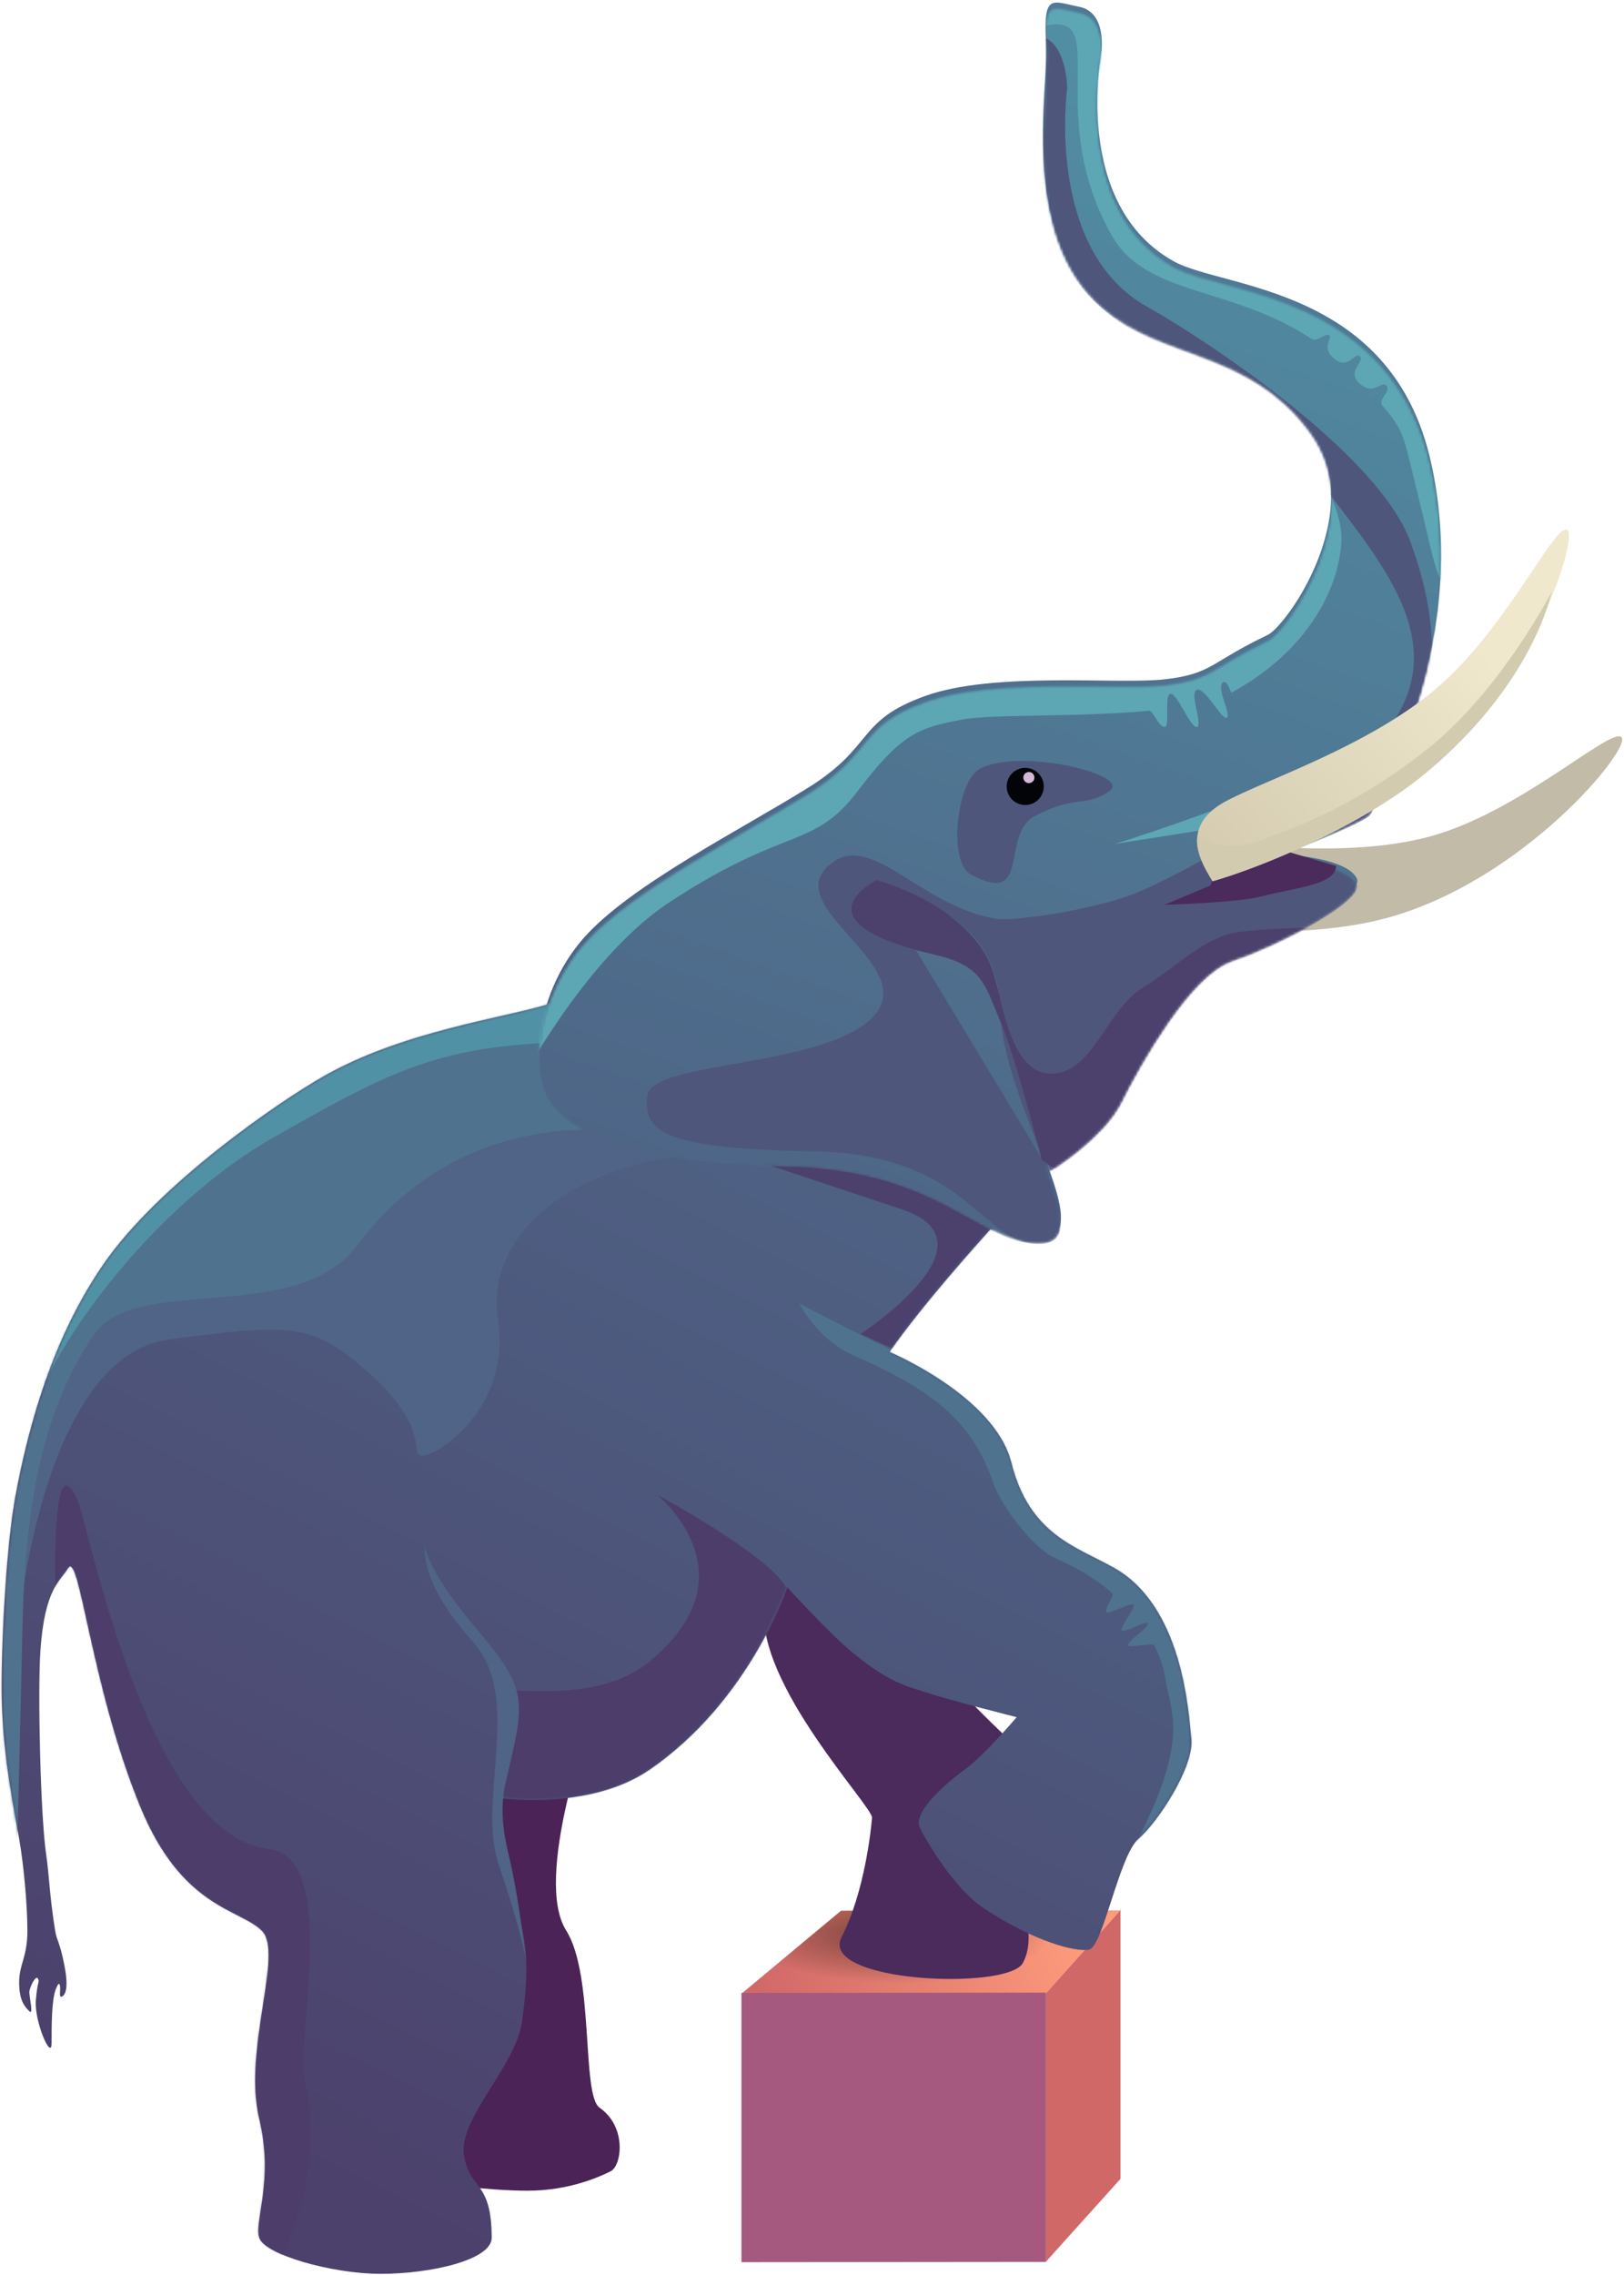 <svg width="587" height="822" xmlns="http://www.w3.org/2000/svg" xmlns:xlink="http://www.w3.org/1999/xlink"><defs><linearGradient x1="90.51%" y1="47.586%" x2="0%" y2="56.272%" id="a"><stop stop-color="#FE9B7C" offset="0%"/><stop stop-color="#D06868" offset="100%"/></linearGradient><linearGradient x1="36.295%" y1="101.288%" x2="65.515%" y2="13.528%" id="e"><stop stop-color="#4C416C" offset="0%"/><stop stop-color="#4F7995" offset="100%"/></linearGradient><linearGradient x1="59.996%" y1="-2.451%" x2="33.455%" y2="98.382%" id="k"><stop stop-color="#5190A5" offset="0%"/><stop stop-color="#4E6586" offset="100%"/></linearGradient><linearGradient x1="78.616%" y1="37.863%" x2="3.475%" y2="94.738%" id="m"><stop stop-color="#EFE8CD" offset="0%"/><stop stop-color="#D3CAAF" offset="100%"/></linearGradient><path id="b" d="M137 .3L36 .4l-36 30 110-.1z"/><path d="M424.273 94.43c-37.121-20.592-26.169-75.983-26.169-75.983s1.991-14.001-8.01-15.996C380.093.458 377.091-2.54 378.102 15.459c1.012 18-9.836 68.007 20.18 93.988 21.927 18.979 53.01 14.965 75.029 44.952 21.923 29.854-8.408 71.831-15.072 75.01-20.994 10.013-19.992 14.012-36.99 16.023-16.999 2.011-61.882-2.961-86.876 6.055-24.995 9.016-18.109 18.012-42.099 33.027-23.99 15.016-63.978 35.041-80.966 54.052-6.629 7.419-11.117 16.053-13.719 24.48-16.107 4.851-51.915 9.686-80.129 25.579-16.531 9.313-60.061 39.274-79.957 68.052-17.983 26.011-26.963 57.017-31.946 84.02C2.472 557.414.588 589.7.596 609.7c.018 19.698 2.86 35.4 6.326 54.738 1.543 8.61 2.978 23.568 2.978 33.202 0 9.634-2.978 11.975-2.978 18.678 0 6.703 2.084 8.785 3.687 10.416 1.603 1.63 0-5.05 0-6.827 0-1.777 2.374-6.482 3.099-4.96.725 1.523-.11.121-.752 7.78-.643 7.658 5.69 22.114 5.69 15.556 0-6.557 0-15.556 1.51-19.48 1.51-3.922 1.592-.918 1.592 0 0 .92-.397 3.1.579 2.652.976-.449 2.705-2.232.976-11.143-1.73-8.911-2.755-8.911-3.364-12.672-2.08-12.832-2.056-19.28-3.3-27.95-2.009-13.999-3.037-57.998-2.046-72.999 1.515-22.95 7.397-25.611 9.981-30.006 4.115-7.003 8.184 42.333 26.054 85.983 15.144 36.99 36.024 36.977 44.029 44.972 8.005 7.995-6.972 43.005-.956 68.001 5.401 22.445-1.977 37.001.027 43 2.004 5.998 26.008 12.975 44.008 12.975 18-.015 39.997-5.029 39.992-13.029-.014-21-8.011-16.995-10.02-29.993-2.007-12.999 18.7-32.05 20.97-48.014 3.982-28.003-.021-34-6.035-54.996-.383-1.336-3.017-25.998-3.017-25.998s33.004 4.979 54.994-10.035c36.376-24.836 49.958-66.032 49.958-66.032s14.943 16.589 24.015 23.985c13.027 10.62 18.987 11.647 26.009 13.983 9.002 2.995 32.886 8.979 32.886 8.979s-11.871 14.008-18.868 19.012c-4.948 3.539-19.11 15.013-16.107 21.011 3.004 5.998 12.838 22.252 23.019 28.985 18.128 11.988 33.13 15.978 38.13 14.976 4.999-1.003 10.858-34.007 17.854-40.012 6.996-6.004 20.104-26.013 19.097-36.012-.986-9.799-3.031-47.998-28.039-61.982-13.578-7.592-30.487-11.897-37.025-37.977-6.015-23.996-44.025-39.972-44.025-39.972 12.046-17.232 32.234-39.646 37.609-45.539 5.843 2.9 11.248 4.781 17.244 4.504 10.887-.501 7.561-12.505 1.302-28.985l1.802 2.983s19.39-11.806 25.984-25.016c6.991-14.004 24.971-46.016 39.968-51.026 17.308-5.781 47.986-22.03 44.982-28.028-4.215-8.418-31.006-8.98-31.006-8.98s34.239-12.873 35.99-16.023c13.939-25.085 33.574-71.901 21.92-125.015-14.04-63.99-75.04-62.952-93.046-72.94z" id="d"/><path d="M37.504 96.137c-17.984 26.011-26.964 57.016-31.947 84.02C2.472 196.875.589 229.16.599 249.16c.015 19.697 2.575 41.657 6.04 60.996 5.019 27.997 11.039 59.994 15.039 58.991 1.939-.487-.801-30.467-5.039-59.997-2.008-13.999-3.037-57.998-2.046-72.999 1.515-22.95 7.397-25.61 9.981-30.006 4.115-7.003 8.184 42.333 26.055 85.984 15.143 36.99 36.023 36.976 44.029 44.971 8.004 7.995-6.974 43.005-.958 68.001 5.403 22.445-1.976 37.001.028 42.999 2.003 6 26.008 12.984 44.008 12.973 18-.012 39.997-5.025 39.992-13.026-.014-21-8.011-16.995-10.019-29.993-2.009-12.999 18.699-32.05 20.969-48.013 3.982-28.004-.022-34-6.035-54.997-.383-1.336-3.016-25.998-3.016-25.998s33.003 4.979 54.993-10.035c36.375-24.836 49.958-66.032 49.958-66.032s14.943 16.589 24.015 23.985c13.027 10.62 18.986 11.647 26.009 13.983 9.002 2.995 32.886 8.979 32.886 8.979s-11.871 14.008-18.868 19.012c-4.948 3.539-19.11 15.012-16.107 21.011 3.004 5.997 12.837 22.251 23.019 28.985 18.127 11.988 33.13 15.979 38.13 14.975 4.998-1.002 10.858-34.006 17.854-40.011 6.996-6.004 20.103-26.013 19.097-36.012-.986-9.799-3.031-47.998-28.039-61.983-13.579-7.591-30.487-11.896-37.025-37.975-6.015-23.997-44.025-39.973-44.025-39.973 13.987-20.009 38.97-47.025 38.97-47.025L202.943.531c-11.726 5.731-53.494 9.534-85.483 27.554-16.531 9.313-60.061 39.274-79.956 68.052z" id="g"/><path d="M204.283 108.907c21.926 18.979 53.009 14.966 75.028 44.952 21.922 29.854-8.408 71.83-15.072 75.01-20.994 10.013-19.991 14.013-36.99 16.023-5.66.67-14.412.565-24.491.461-20.192-.21-45.714-.419-62.385 5.594-24.994 9.017-18.108 18.012-42.099 33.027-23.99 15.015-63.978 35.041-80.966 54.052C.32 357.037-2.663 384.039 4.345 395.034c7.006 10.996 28.014 22.982 85.015 23.946 57 .963 71.019 28.954 93.017 27.941 10.886-.502 7.563-12.504 1.304-28.983l1.801 2.981s19.388-11.806 25.983-25.017c6.992-14.005 24.971-46.016 39.968-51.026 17.308-5.781 47.986-22.03 44.982-28.028-4.216-8.418-31.006-8.98-31.006-8.98s34.239-12.873 35.99-16.024c13.939-25.084 33.574-71.901 21.92-125.013-14.041-63.991-75.04-62.953-93.046-72.941-37.122-20.592-26.169-75.983-26.169-75.983s1.991-14.001-8.01-15.996c-3.501-.698-6.145-1.519-8.059-1.519-3.553 0-4.59 2.828-3.933 14.528 1.011 17.999-9.836 68.006 20.181 93.987z" id="j"/><radialGradient cx="41.057%" cy="27.737%" fx="41.057%" fy="27.737%" r="60.073%" gradientTransform="matrix(0 1 -.675 0 .598 -.133)" id="c"><stop stop-opacity=".5" offset="0%"/><stop stop-opacity="0" offset="100%"/></radialGradient><filter x="-21.1%" y="-15.4%" width="142.2%" height="130.9%" filterUnits="objectBoundingBox" id="i"><feOffset dy="2" in="SourceAlpha" result="shadowOffsetOuter1"/><feGaussianBlur stdDeviation="17" in="shadowOffsetOuter1" result="shadowBlurOuter1"/><feColorMatrix values="0 0 0 0 0 0 0 0 0 0 0 0 0 0 0 0 0 0 0.5 0" in="shadowBlurOuter1" result="shadowMatrixOuter1"/><feMerge><feMergeNode in="shadowMatrixOuter1"/><feMergeNode in="SourceGraphic"/></feMerge></filter></defs><g fill="none" fill-rule="evenodd"><path fill="#D06868" d="M405 690l-27 30.3v97l27-30z"/><g transform="translate(268 690)"><use fill="url(#a)" xlink:href="#b"/><use fill="url(#c)" xlink:href="#b"/></g><path fill="#A5597E" d="M378 720l-110 .1v97.3l110-.1z"/><path d="M414.92 332.439c-.01-5.211-4.074-27.09 17.391-27.662 17.155-.458 52.936 5.628 83.625-2.287 32.632-8.417 66.117-39.767 70.148-36.13 4.032 3.64-35.194 51.868-84.854 65.35-29.055 7.886-67.942 4.697-86.31.729-7.159-1.547 3.585 4.682-22.362.053" fill="#C1BBA7"/><g><path d="M155.715 788.601s20.002 2.987 35.002 2.978c15-.01 25.997-5.017 29.996-7.02 3.998-2.002 5.989-16.003-4.015-22.997-6.557-4.584-1.829-47.846-12.041-63.992-12.012-18.993 8.952-76.006 8.952-76.006l-68.975 40.044s15.05 78.99 16.055 85.99c1.004 7-8.976 38.005-4.974 41.003" fill="#4B2357"/><path d="M326.693 526.002s-6.199 28.903 6.236 61.02c12.434 32.114 40.688 42.442 41.464 57.555.345 6.723-3.212 13.977-5.356 25.258-2.674 14.078 6.706 27.804.722 39.39-5.23 10.13-73.926 7.117-65.569-9.259 8.358-16.375 10.69-39.167 11.013-43.154.326-3.987-42.195-48.586-38.924-76.412 3.27-27.827-15.144-35.424-15.144-35.424l65.559-18.974z" fill="#4B2A5C"/><mask id="f" fill="#fff"><use xlink:href="#d"/></mask><use fill="url(#e)" xlink:href="#d"/><g mask="url(#f)"><g transform="translate(0 360.54)"><mask id="h" fill="#fff"><use xlink:href="#g"/></mask><path d="M6.922 224.482s9-95 54-101c44.956-5.994 52.144-5.696 71.682 11.4 24 21 14.878 30.58 20.167 30.58 5.288 0 32.277-17.38 27.2-49.38-4.911-30.945 28.572-63.435 99.762-60.517 71.19 2.917-81.81-21.083-81.81-21.083l-147 58s-41 54-42 95l-2 37z" fill="#4F6486" mask="url(#h)"/><path d="M253.069 296.499s-72.421-.45-71.941-9.87c.48-9.42 3.874-22.807.949-35.694-.587-2.585 32.906 5.056 52.486-10.941 38.863-31.753 2.877-60.485 2.877-60.485s44.502 23.9 47.656 35.665c5.666 21.135-32.028 81.325-32.028 81.325" fill="#4C3D6A" mask="url(#h)"/><path d="M6.14 309.657s1.425-54.53 1.948-81.001c.969-49.001 8.449-81.34 25.932-107.017 14.986-22.01 73.158-2.926 94.98-32.061 44.962-60.028 114.975-38.073 114.975-38.073l128.018 27.919s-30.97 56.364-47.07 49.058c-11.003-4.993-36-18-36-18s6.356 12.978 20.102 18.982c32.009 13.98 43.017 25.972 50.03 45.968 2.93 8.359 14.539 23.752 22.693 27.214 8.03 3.41 14.732 7.705 20.2 12.378 1.137.971-3.046 5.966-2.015 6.965.924.896 8.945-3.668 9.786-2.757.918.996-5.137 8.418-4.317 9.424.817 1.001 8.672-3.647 9.393-2.643 1.024 1.424-7.782 6.535-6.947 7.943.596 1.006 8.844-.987 9.346 0 2.1 4.127 3.381 8.047 3.905 11.436 2.008 12.999 9.014 21.994-9.962 59.007-13.9 27.108 58.974-40.038 58.974-40.038L292.899-68.526l-318.9 159.204 24.142 219.984 7.999-1.005z" fill="#4F728F" mask="url(#h)"/><path d="M394.037 148.409s-34.56-92.478-34.065-101.978c.494-9.501-93.994 10.06-93.994 10.06l60.013 19.961c36.008 11.978-14.971 45.01-14.971 45.01l66.019 29.958 16.998-3.011z" fill="#4C416D" mask="url(#h)"/><path d="M76.226 445.612S19.597 243.148 20.091 233.648c.494-9.5-2.985-76.603 7.967-52.005 4.005 8.997 25.077 120.984 69.08 125.956 25.836 2.919 9.42 69.892 13.054 83.992 9.022 34.994-11.956 70.007-11.956 70.007l-22.01-15.986z" fill="#4C3D6A" mask="url(#h)"/><path d="M6.922 165.462c6.11-35.98 49.064-90.664 91.484-114.73 42.42-24.065 60.918-34.717 112.989-34.717 52.07 0-39.655-31.774-39.655-31.774L13.031 50.733s-28.816 5.89-29.816 46.89l23.707 67.84z" fill="#5191A6" mask="url(#h)"/></g></g><g filter="url(#i)" mask="url(#f)"><g transform="translate(194 .54)"><mask id="l" fill="#fff"><use xlink:href="#j"/></mask><path d="M204.283 108.907c21.926 18.979 53.009 14.966 75.028 44.952 21.922 29.854-8.408 71.83-15.072 75.01-20.994 10.013-19.991 14.013-36.99 16.023-5.66.67-14.412.565-24.491.461-20.192-.21-45.714-.419-62.385 5.594-24.994 9.017-18.108 18.012-42.099 33.027-23.99 15.015-63.978 35.041-80.966 54.052C.32 357.037-2.663 384.039 4.345 395.034c7.006 10.996 28.014 22.982 85.015 23.946 57 .963 71.019 28.954 93.017 27.941 10.886-.502 7.563-12.504 1.304-28.983l1.801 2.981s19.388-11.806 25.983-25.017c6.992-14.005 24.971-46.016 39.968-51.026 17.308-5.781 47.986-22.03 44.982-28.028-4.216-8.418-31.006-8.98-31.006-8.98s34.239-12.873 35.99-16.024c13.939-25.084 33.574-71.901 21.92-125.013-14.041-63.991-75.04-62.953-93.046-72.941-37.122-20.592-26.169-75.983-26.169-75.983s1.991-14.001-8.01-15.996c-3.501-.698-6.145-1.519-8.059-1.519-3.553 0-4.59 2.828-3.933 14.528 1.011 17.999-9.836 68.006 20.181 93.987z" fill="url(#k)" mask="url(#l)"/><path d="M185.481 420.918s19.39-11.806 25.984-25.016c6.991-14.005 24.971-46.016 39.968-51.026 17.308-5.78 47.986-22.03 44.982-28.028-4.216-8.418-31.006-8.98-31.006-8.98s34.24-12.873 35.99-16.024c13.94-25.084 33.052-47.418 14.437-98.509-12.02-32.992-77.048-74.95-95.054-84.939-37.12-20.592-29.05-78.982-29.05-78.982s-.01-17-10.012-18.994c-10.002-1.993-6.002-1.996-4.99 16.004 1.011 18-2.464 56.501 27.552 82.482 21.927 18.98 54.52 29.466 76.538 59.451 21.923 29.855 54.04 61.966 24.061 95.985-15.378 17.451-70.969 49.045-88.964 56.057-15.949 6.214-43.994 10.028-49.994 9.032-26.212-4.352-44.019-29.972-58.014-20.963-23.797 15.32 31.024 36.98 14.036 55.991-16.988 19.01-80.907 16.058-81.982 29.052-.992 12.001 3.013 18.998 60.013 19.962 57.001.964 60.402 34.461 82.401 33.447 22-1.014-14.03-48.99-15.054-85.99-1.024-37-44.028-42.972-44.028-42.972" fill="#4E567C" mask="url(#l)"/><path d="M115.893 283.463c15.987-21.01 21.986-23.015 37.984-26.024 10.797-2.032 41.666-.73 67.338-3.16 1.626-.155 3.517 5.87 5.706 5.87 2.189 0-.292-11.532 2.124-11.986 2.416-.454 7.365 12.67 9.614 11.985 2.25-.684-2.996-12.568 0-13.444 2.996-.875 9.01 11.02 10.737 10.102 1.726-.919-3.392-10.102-1.705-12.404 1.686-2.303 3.15 3.46 3.43 3.307 27.722-15.035 38.746-37.698 39.715-54.358.99-17-19.026-40.988-19.026-40.988L122.76 73.458s3.433-58.498 62.957-67.04c20.998-3.013-2.196 32.95 22.048 75.986 12.534 22.25 43.027 18.179 72.232 37.471 2.024 1.337 5.207-2.262 6.513-1.262 1.307 1-3.259 4.404 1.85 8.537 5.109 4.133 7.306-2.77 9.21-.899 1.905 1.87-5.183 5.481 0 9.91 5.184 4.427 7.865-1.494 9.62.717 1.753 2.212-3.594 4.871-1.295 7.464 7.228 8.15 7.473 11.015 10.926 24.993 10.835 43.856 6.43 34.45 21.033 51.986 27.646 33.2-128.948 81.082-128.948 81.082l184.981-29.118-11.28-39.794-255.049-477.036L-14.03 403.546s26.964-57.018 61.95-80.04c42.265-27.813 51.987-19.033 67.973-40.043z" fill="#5DA7B5" mask="url(#l)"/><path d="M196.985 426.411l-14.418-9.821s-9.561-37.378-14.62-49.16c-6.008-13.997-6.447-20.942-24.015-24.985-52.008-11.967-21.018-26.987-21.018-26.987s34.006 8.979 42.02 32.974c3.37 10.088 6.025 36.996 21.025 36.986 15-.009 19.985-23.012 32.98-31.021 12.995-8.008 21.989-18.014 33.987-20.022 11.999-2.007 43.999-2.027 43.999-2.027l-99.94 94.063z" fill="#4C416D" mask="url(#l)"/><path d="M179.899 292.422c14.995-8.01 17.998-3.011 26.994-9.017 8.997-6.006-33.01-15.979-47.005-7.97-8.002 4.579-11.41 33.408-2.975 38.002 22.007 11.986 10.606-14.402 22.986-21.015z" fill="#4E567C" mask="url(#l)"/></g></g></g><path d="M182.694 644.46c6.653-28.902 9.002-32.93-9.08-54.223-12.055-14.196-18.743-24.763-20.063-31.701-.52 9.507 5.296 21.108 17.449 34.803 18.23 20.542 1.21 56.405 9.202 80.157 5.327 15.834 8.628 27.457 9.903 34.87-1.609-14.063-3.541-26.148-5.796-36.255-1.117-5.006-4.294-16.01-1.615-27.652z" fill="#4F6486"/><path d="M420.92 326.932s26.814-.784 34.999-3.022c10.998-3.007 26.998-4.018 26.993-11.018l-17.253-5.075-27.203 9.506-.975 2.65-16.56 6.959z" fill="#4B2A5C"/><path d="M517.252 250.371c-24.439 19.765-58.796 31.045-73.975 39.047-18.993 10.012-6.984 25.005-4.981 29.003 17.959-5.144 53.987-20.035 76.975-39.049 39.29-32.5 55.944-87.035 50.943-88.033a1.03 1.03 0 00-.194-.018c-5.261.004-23.11 38.299-48.768 59.05" fill="url(#m)"/><path d="M438.295 318.421c-7.387-11.496-5.39-16.497-5.39-16.497s8.004 6.995 22.001 1.986c16.156-5.78 37.54-14.274 61.978-34.039 25.987-21.017 43.964-56.028 43.964-56.028s-6.287 33.03-45.578 65.53c-22.988 19.013-59.016 33.904-76.975 39.048" fill="#D3CBAF"/><g><path d="M363.874 284.175a6.702 6.702 0 016.696-6.71 6.701 6.701 0 016.703 6.7 6.703 6.703 0 01-6.695 6.712 6.703 6.703 0 01-6.704-6.702" fill="#020408"/><path d="M373.891 280.962a2 2 0 11-4 .002 2 2 0 014-.002" fill="#D5B8D8"/></g></g></svg>